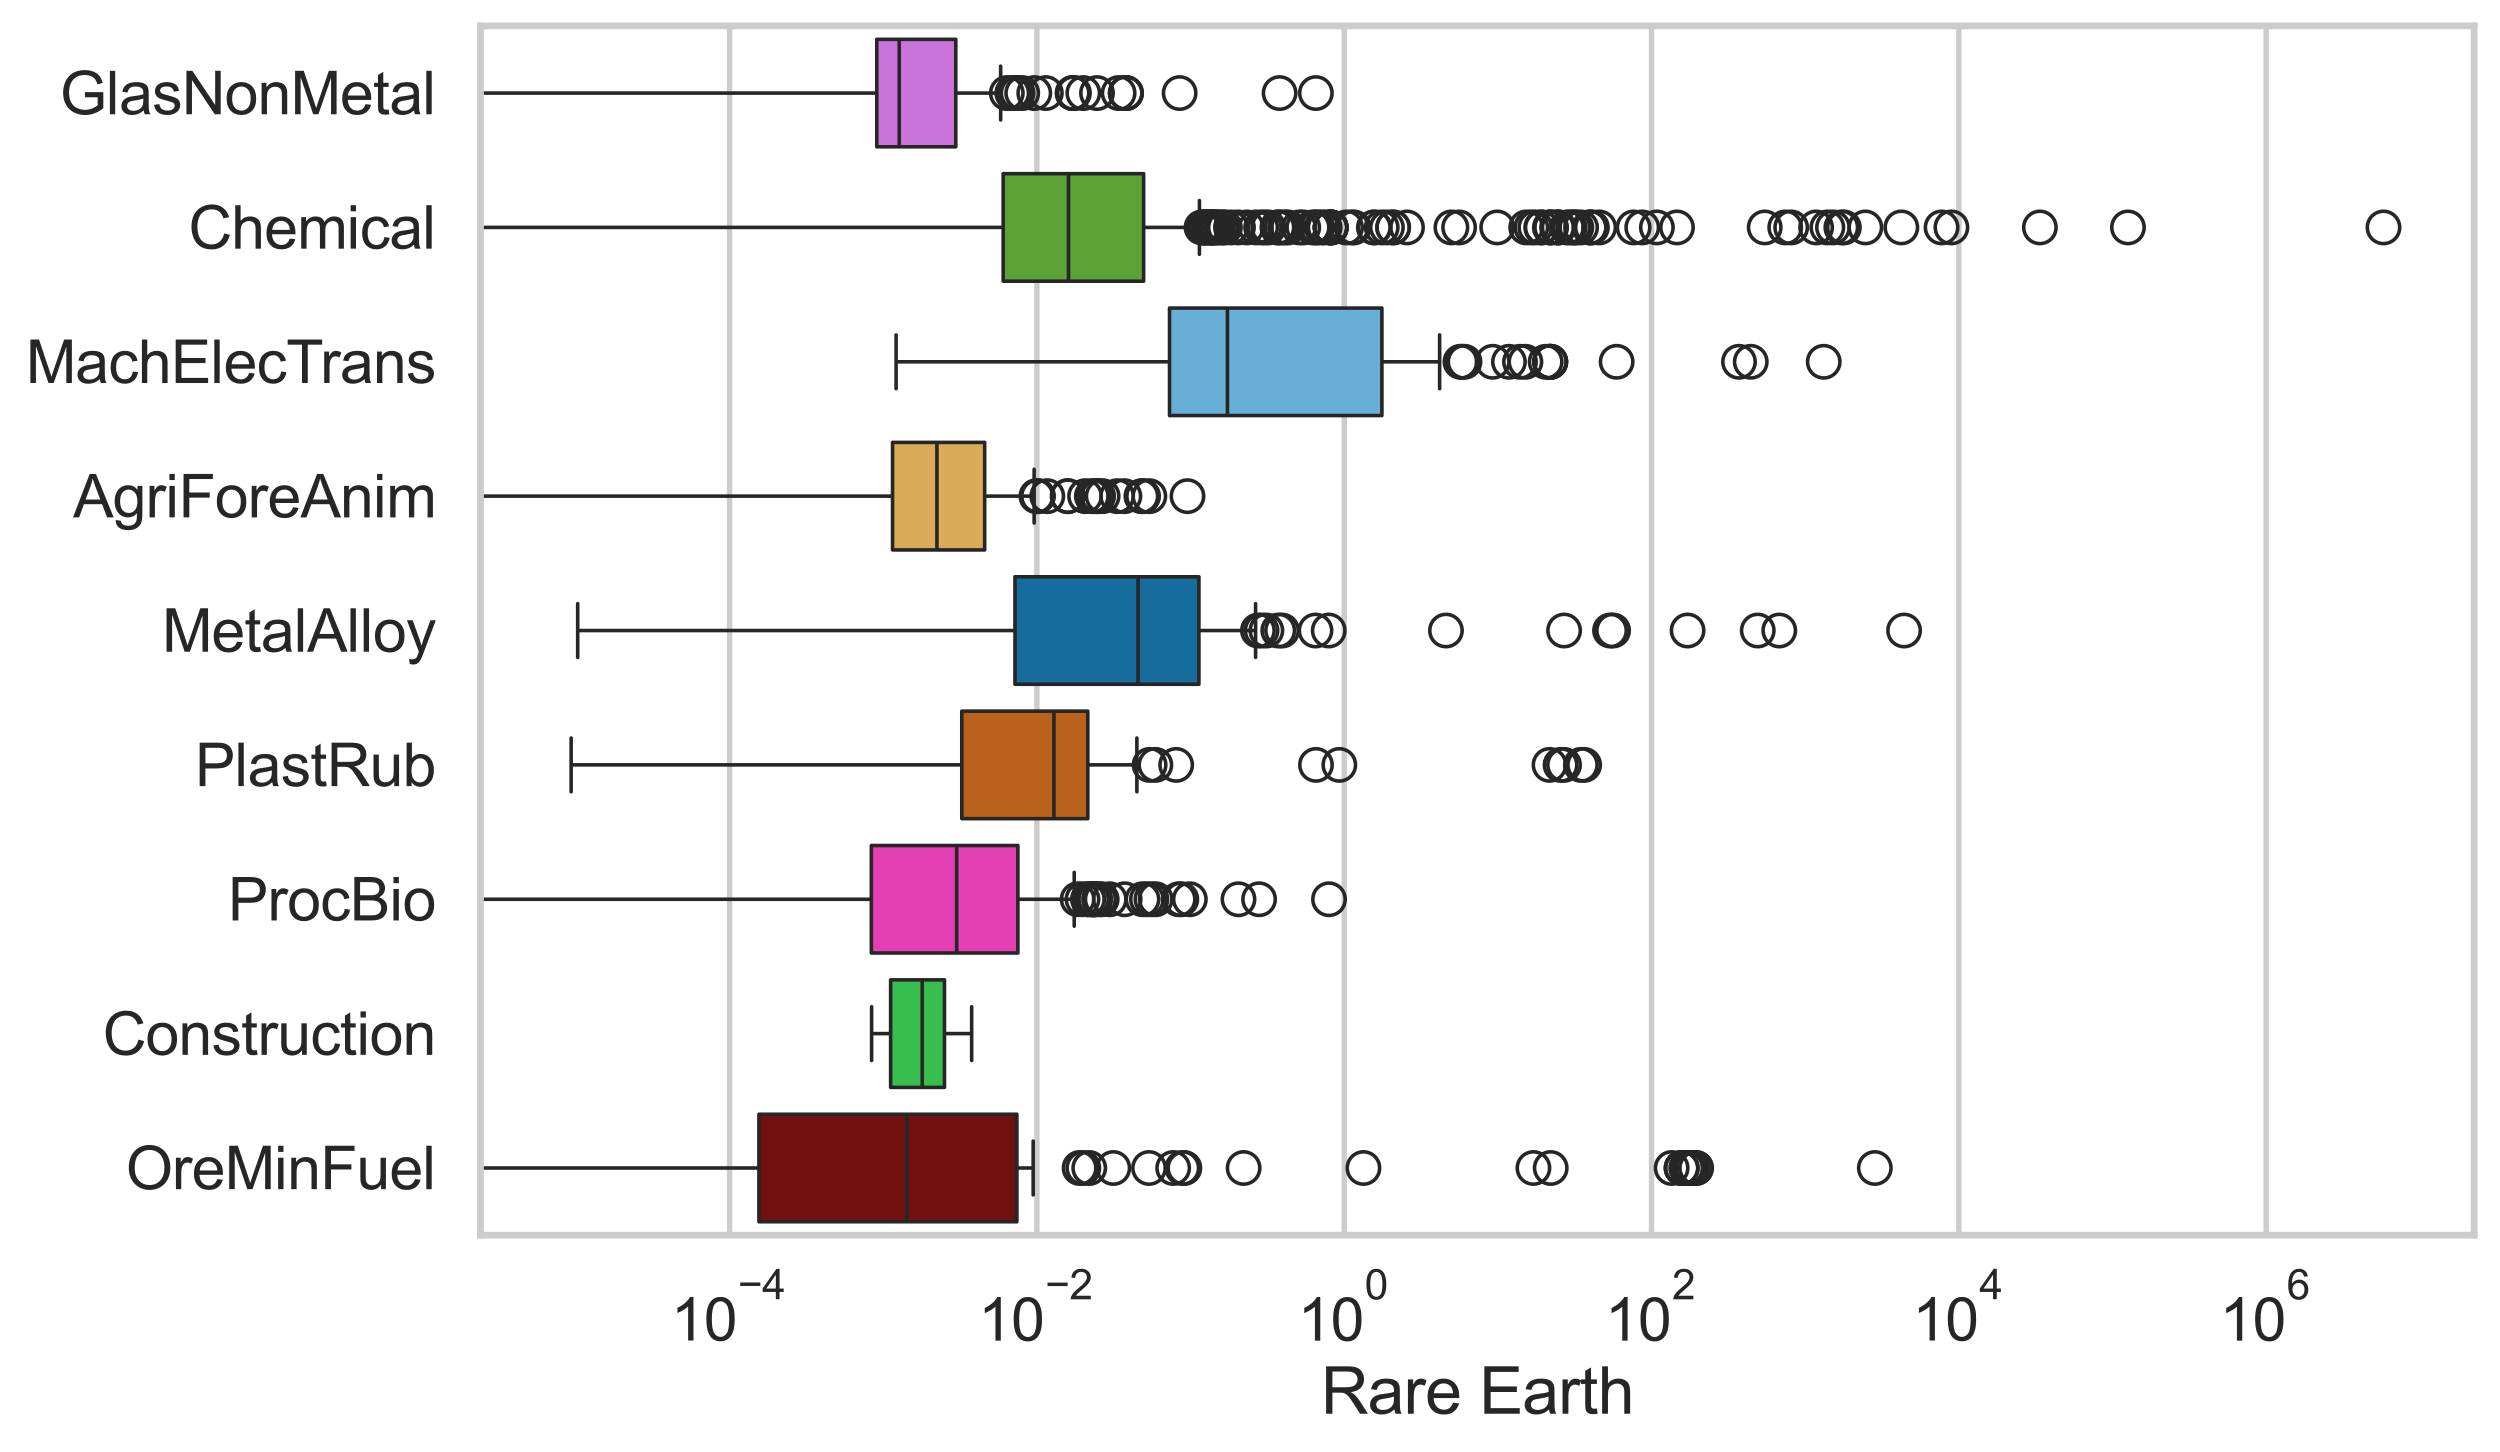 <?xml version="1.0" encoding="utf-8" standalone="no"?>
<!DOCTYPE svg PUBLIC "-//W3C//DTD SVG 1.1//EN"
  "http://www.w3.org/Graphics/SVG/1.1/DTD/svg11.dtd">
<svg xmlns:xlink="http://www.w3.org/1999/xlink" width="695.577pt" height="404.121pt" viewBox="0 0 695.577 404.121" xmlns="http://www.w3.org/2000/svg" version="1.1">
 <defs>
  <style type="text/css">*{stroke-linejoin: round; stroke-linecap: butt}</style>
 </defs>
 <g id="figure_1">
  <g id="patch_1">
   <path d="M 0 404.121 
L 695.577 404.121 
L 695.577 0 
L 0 0 
z
" style="fill: #ffffff"/>
  </g>
  <g id="axes_1">
   <g id="patch_2">
    <path d="M 133.697 343.665 
L 688.377 343.665 
L 688.377 7.2 
L 133.697 7.2 
z
" style="fill: #ffffff"/>
   </g>
   <g id="matplotlib.axis_1">
    <g id="xtick_1">
     <g id="line2d_1">
      <path d="M 202.985 343.665 
L 202.985 7.2 
" clip-path="url(#pc09174d8c3)" style="fill: none; stroke: #cccccc; stroke-width: 1.5; stroke-linecap: round"/>
     </g>
     <g id="text_1">
      <!-- $\mathdefault{10^{-4}}$ -->
      <g style="fill: #262626" transform="translate(186.65 373.015) scale(0.165 -0.165)">
       <defs>
        <path id="ArialMT-31" d="M 2384 0 
L 1822 0 
L 1822 3584 
Q 1619 3391 1289 3197 
Q 959 3003 697 2906 
L 697 3450 
Q 1169 3672 1522 3987 
Q 1875 4303 2022 4600 
L 2384 4600 
L 2384 0 
z
" transform="scale(0.016)"/>
        <path id="ArialMT-30" d="M 266 2259 
Q 266 3072 433 3567 
Q 600 4063 929 4331 
Q 1259 4600 1759 4600 
Q 2128 4600 2406 4451 
Q 2684 4303 2865 4023 
Q 3047 3744 3150 3342 
Q 3253 2941 3253 2259 
Q 3253 1453 3087 958 
Q 2922 463 2592 192 
Q 2263 -78 1759 -78 
Q 1097 -78 719 397 
Q 266 969 266 2259 
z
M 844 2259 
Q 844 1131 1108 757 
Q 1372 384 1759 384 
Q 2147 384 2411 759 
Q 2675 1134 2675 2259 
Q 2675 3391 2411 3762 
Q 2147 4134 1753 4134 
Q 1366 4134 1134 3806 
Q 844 3388 844 2259 
z
" transform="scale(0.016)"/>
        <path id="ArialMT-2212" d="M 3381 1997 
L 356 1997 
L 356 2522 
L 3381 2522 
L 3381 1997 
z
" transform="scale(0.016)"/>
        <path id="ArialMT-34" d="M 2069 0 
L 2069 1097 
L 81 1097 
L 81 1613 
L 2172 4581 
L 2631 4581 
L 2631 1613 
L 3250 1613 
L 3250 1097 
L 2631 1097 
L 2631 0 
L 2069 0 
z
M 2069 1613 
L 2069 3678 
L 634 1613 
L 2069 1613 
z
" transform="scale(0.016)"/>
       </defs>
       <use xlink:href="#ArialMT-31" transform="translate(0 0.202)"/>
       <use xlink:href="#ArialMT-30" transform="translate(55.615 0.202)"/>
       <use xlink:href="#ArialMT-2212" transform="translate(112.973 69.895) scale(0.7)"/>
       <use xlink:href="#ArialMT-34" transform="translate(153.852 69.895) scale(0.7)"/>
      </g>
     </g>
    </g>
    <g id="xtick_2">
     <g id="line2d_2">
      <path d="M 288.492 343.665 
L 288.492 7.2 
" clip-path="url(#pc09174d8c3)" style="fill: none; stroke: #cccccc; stroke-width: 1.5; stroke-linecap: round"/>
     </g>
     <g id="text_2">
      <!-- $\mathdefault{10^{-2}}$ -->
      <g style="fill: #262626" transform="translate(272.157 373.18) scale(0.165 -0.165)">
       <defs>
        <path id="ArialMT-32" d="M 3222 541 
L 3222 0 
L 194 0 
Q 188 203 259 391 
Q 375 700 629 1000 
Q 884 1300 1366 1694 
Q 2113 2306 2375 2664 
Q 2638 3022 2638 3341 
Q 2638 3675 2398 3904 
Q 2159 4134 1775 4134 
Q 1369 4134 1125 3890 
Q 881 3647 878 3216 
L 300 3275 
Q 359 3922 746 4261 
Q 1134 4600 1788 4600 
Q 2447 4600 2831 4234 
Q 3216 3869 3216 3328 
Q 3216 3053 3103 2787 
Q 2991 2522 2730 2228 
Q 2469 1934 1863 1422 
Q 1356 997 1212 845 
Q 1069 694 975 541 
L 3222 541 
z
" transform="scale(0.016)"/>
       </defs>
       <use xlink:href="#ArialMT-31" transform="translate(0 0.994)"/>
       <use xlink:href="#ArialMT-30" transform="translate(55.615 0.994)"/>
       <use xlink:href="#ArialMT-2212" transform="translate(112.973 70.688) scale(0.7)"/>
       <use xlink:href="#ArialMT-32" transform="translate(153.852 70.688) scale(0.7)"/>
      </g>
     </g>
    </g>
    <g id="xtick_3">
     <g id="line2d_3">
      <path d="M 373.999 343.665 
L 373.999 7.2 
" clip-path="url(#pc09174d8c3)" style="fill: none; stroke: #cccccc; stroke-width: 1.5; stroke-linecap: round"/>
     </g>
     <g id="text_3">
      <!-- $\mathdefault{10^{0}}$ -->
      <g style="fill: #262626" transform="translate(361.046 373.18) scale(0.165 -0.165)">
       <use xlink:href="#ArialMT-31" transform="translate(0 0.994)"/>
       <use xlink:href="#ArialMT-30" transform="translate(55.615 0.994)"/>
       <use xlink:href="#ArialMT-30" transform="translate(112.973 70.688) scale(0.7)"/>
      </g>
     </g>
    </g>
    <g id="xtick_4">
     <g id="line2d_4">
      <path d="M 459.506 343.665 
L 459.506 7.2 
" clip-path="url(#pc09174d8c3)" style="fill: none; stroke: #cccccc; stroke-width: 1.5; stroke-linecap: round"/>
     </g>
     <g id="text_4">
      <!-- $\mathdefault{10^{2}}$ -->
      <g style="fill: #262626" transform="translate(446.554 373.18) scale(0.165 -0.165)">
       <use xlink:href="#ArialMT-31" transform="translate(0 0.994)"/>
       <use xlink:href="#ArialMT-30" transform="translate(55.615 0.994)"/>
       <use xlink:href="#ArialMT-32" transform="translate(112.973 70.688) scale(0.7)"/>
      </g>
     </g>
    </g>
    <g id="xtick_5">
     <g id="line2d_5">
      <path d="M 545.013 343.665 
L 545.013 7.2 
" clip-path="url(#pc09174d8c3)" style="fill: none; stroke: #cccccc; stroke-width: 1.5; stroke-linecap: round"/>
     </g>
     <g id="text_5">
      <!-- $\mathdefault{10^{4}}$ -->
      <g style="fill: #262626" transform="translate(532.061 373.015) scale(0.165 -0.165)">
       <use xlink:href="#ArialMT-31" transform="translate(0 0.202)"/>
       <use xlink:href="#ArialMT-30" transform="translate(55.615 0.202)"/>
       <use xlink:href="#ArialMT-34" transform="translate(112.973 69.895) scale(0.7)"/>
      </g>
     </g>
    </g>
    <g id="xtick_6">
     <g id="line2d_6">
      <path d="M 630.52 343.665 
L 630.52 7.2 
" clip-path="url(#pc09174d8c3)" style="fill: none; stroke: #cccccc; stroke-width: 1.5; stroke-linecap: round"/>
     </g>
     <g id="text_6">
      <!-- $\mathdefault{10^{6}}$ -->
      <g style="fill: #262626" transform="translate(617.568 373.18) scale(0.165 -0.165)">
       <defs>
        <path id="ArialMT-36" d="M 3184 3459 
L 2625 3416 
Q 2550 3747 2413 3897 
Q 2184 4138 1850 4138 
Q 1581 4138 1378 3988 
Q 1113 3794 959 3422 
Q 806 3050 800 2363 
Q 1003 2672 1297 2822 
Q 1591 2972 1913 2972 
Q 2475 2972 2870 2558 
Q 3266 2144 3266 1488 
Q 3266 1056 3080 686 
Q 2894 316 2569 119 
Q 2244 -78 1831 -78 
Q 1128 -78 684 439 
Q 241 956 241 2144 
Q 241 3472 731 4075 
Q 1159 4600 1884 4600 
Q 2425 4600 2770 4297 
Q 3116 3994 3184 3459 
z
M 888 1484 
Q 888 1194 1011 928 
Q 1134 663 1356 523 
Q 1578 384 1822 384 
Q 2178 384 2434 671 
Q 2691 959 2691 1453 
Q 2691 1928 2437 2201 
Q 2184 2475 1800 2475 
Q 1419 2475 1153 2201 
Q 888 1928 888 1484 
z
" transform="scale(0.016)"/>
       </defs>
       <use xlink:href="#ArialMT-31" transform="translate(0 0.994)"/>
       <use xlink:href="#ArialMT-30" transform="translate(55.615 0.994)"/>
       <use xlink:href="#ArialMT-36" transform="translate(112.973 70.688) scale(0.7)"/>
      </g>
     </g>
    </g>
    <g id="text_7">
     <!-- Rare Earth -->
     <g style="fill: #262626" transform="translate(367.521 393.344) scale(0.18 -0.18)">
      <defs>
       <path id="ArialMT-52" d="M 503 0 
L 503 4581 
L 2534 4581 
Q 3147 4581 3465 4457 
Q 3784 4334 3975 4021 
Q 4166 3709 4166 3331 
Q 4166 2844 3850 2509 
Q 3534 2175 2875 2084 
Q 3116 1969 3241 1856 
Q 3506 1613 3744 1247 
L 4541 0 
L 3778 0 
L 3172 953 
Q 2906 1366 2734 1584 
Q 2563 1803 2427 1890 
Q 2291 1978 2150 2013 
Q 2047 2034 1813 2034 
L 1109 2034 
L 1109 0 
L 503 0 
z
M 1109 2559 
L 2413 2559 
Q 2828 2559 3062 2645 
Q 3297 2731 3419 2920 
Q 3541 3109 3541 3331 
Q 3541 3656 3305 3865 
Q 3069 4075 2559 4075 
L 1109 4075 
L 1109 2559 
z
" transform="scale(0.016)"/>
       <path id="ArialMT-61" d="M 2588 409 
Q 2275 144 1986 34 
Q 1697 -75 1366 -75 
Q 819 -75 525 192 
Q 231 459 231 875 
Q 231 1119 342 1320 
Q 453 1522 633 1644 
Q 813 1766 1038 1828 
Q 1203 1872 1538 1913 
Q 2219 1994 2541 2106 
Q 2544 2222 2544 2253 
Q 2544 2597 2384 2738 
Q 2169 2928 1744 2928 
Q 1347 2928 1158 2789 
Q 969 2650 878 2297 
L 328 2372 
Q 403 2725 575 2942 
Q 747 3159 1072 3276 
Q 1397 3394 1825 3394 
Q 2250 3394 2515 3294 
Q 2781 3194 2906 3042 
Q 3031 2891 3081 2659 
Q 3109 2516 3109 2141 
L 3109 1391 
Q 3109 606 3145 398 
Q 3181 191 3288 0 
L 2700 0 
Q 2613 175 2588 409 
z
M 2541 1666 
Q 2234 1541 1622 1453 
Q 1275 1403 1131 1340 
Q 988 1278 909 1158 
Q 831 1038 831 891 
Q 831 666 1001 516 
Q 1172 366 1500 366 
Q 1825 366 2078 508 
Q 2331 650 2450 897 
Q 2541 1088 2541 1459 
L 2541 1666 
z
" transform="scale(0.016)"/>
       <path id="ArialMT-72" d="M 416 0 
L 416 3319 
L 922 3319 
L 922 2816 
Q 1116 3169 1280 3281 
Q 1444 3394 1641 3394 
Q 1925 3394 2219 3213 
L 2025 2691 
Q 1819 2813 1613 2813 
Q 1428 2813 1281 2702 
Q 1134 2591 1072 2394 
Q 978 2094 978 1738 
L 978 0 
L 416 0 
z
" transform="scale(0.016)"/>
       <path id="ArialMT-65" d="M 2694 1069 
L 3275 997 
Q 3138 488 2766 206 
Q 2394 -75 1816 -75 
Q 1088 -75 661 373 
Q 234 822 234 1631 
Q 234 2469 665 2931 
Q 1097 3394 1784 3394 
Q 2450 3394 2872 2941 
Q 3294 2488 3294 1666 
Q 3294 1616 3291 1516 
L 816 1516 
Q 847 969 1125 678 
Q 1403 388 1819 388 
Q 2128 388 2347 550 
Q 2566 713 2694 1069 
z
M 847 1978 
L 2700 1978 
Q 2663 2397 2488 2606 
Q 2219 2931 1791 2931 
Q 1403 2931 1139 2672 
Q 875 2413 847 1978 
z
" transform="scale(0.016)"/>
       <path id="ArialMT-20" transform="scale(0.016)"/>
       <path id="ArialMT-45" d="M 506 0 
L 506 4581 
L 3819 4581 
L 3819 4041 
L 1113 4041 
L 1113 2638 
L 3647 2638 
L 3647 2100 
L 1113 2100 
L 1113 541 
L 3925 541 
L 3925 0 
L 506 0 
z
" transform="scale(0.016)"/>
       <path id="ArialMT-74" d="M 1650 503 
L 1731 6 
Q 1494 -44 1306 -44 
Q 1000 -44 831 53 
Q 663 150 594 308 
Q 525 466 525 972 
L 525 2881 
L 113 2881 
L 113 3319 
L 525 3319 
L 525 4141 
L 1084 4478 
L 1084 3319 
L 1650 3319 
L 1650 2881 
L 1084 2881 
L 1084 941 
Q 1084 700 1114 631 
Q 1144 563 1211 522 
Q 1278 481 1403 481 
Q 1497 481 1650 503 
z
" transform="scale(0.016)"/>
       <path id="ArialMT-68" d="M 422 0 
L 422 4581 
L 984 4581 
L 984 2938 
Q 1378 3394 1978 3394 
Q 2347 3394 2619 3248 
Q 2891 3103 3008 2847 
Q 3125 2591 3125 2103 
L 3125 0 
L 2563 0 
L 2563 2103 
Q 2563 2525 2380 2717 
Q 2197 2909 1863 2909 
Q 1613 2909 1392 2779 
Q 1172 2650 1078 2428 
Q 984 2206 984 1816 
L 984 0 
L 422 0 
z
" transform="scale(0.016)"/>
      </defs>
      <use xlink:href="#ArialMT-52"/>
      <use xlink:href="#ArialMT-61" transform="translate(72.217 0)"/>
      <use xlink:href="#ArialMT-72" transform="translate(127.832 0)"/>
      <use xlink:href="#ArialMT-65" transform="translate(161.133 0)"/>
      <use xlink:href="#ArialMT-20" transform="translate(216.748 0)"/>
      <use xlink:href="#ArialMT-45" transform="translate(244.531 0)"/>
      <use xlink:href="#ArialMT-61" transform="translate(311.23 0)"/>
      <use xlink:href="#ArialMT-72" transform="translate(366.846 0)"/>
      <use xlink:href="#ArialMT-74" transform="translate(400.146 0)"/>
      <use xlink:href="#ArialMT-68" transform="translate(427.93 0)"/>
     </g>
    </g>
   </g>
   <g id="matplotlib.axis_2">
    <g id="ytick_1">
     <g id="text_8">
      <!-- GlasNonMetal -->
      <g style="fill: #262626" transform="translate(16.659 31.798) scale(0.165 -0.165)">
       <defs>
        <path id="ArialMT-47" d="M 2638 1797 
L 2638 2334 
L 4578 2338 
L 4578 638 
Q 4131 281 3656 101 
Q 3181 -78 2681 -78 
Q 2006 -78 1454 211 
Q 903 500 622 1047 
Q 341 1594 341 2269 
Q 341 2938 620 3517 
Q 900 4097 1425 4378 
Q 1950 4659 2634 4659 
Q 3131 4659 3532 4498 
Q 3934 4338 4162 4050 
Q 4391 3763 4509 3300 
L 3963 3150 
Q 3859 3500 3706 3700 
Q 3553 3900 3268 4020 
Q 2984 4141 2638 4141 
Q 2222 4141 1919 4014 
Q 1616 3888 1430 3681 
Q 1244 3475 1141 3228 
Q 966 2803 966 2306 
Q 966 1694 1177 1281 
Q 1388 869 1791 669 
Q 2194 469 2647 469 
Q 3041 469 3416 620 
Q 3791 772 3984 944 
L 3984 1797 
L 2638 1797 
z
" transform="scale(0.016)"/>
        <path id="ArialMT-6c" d="M 409 0 
L 409 4581 
L 972 4581 
L 972 0 
L 409 0 
z
" transform="scale(0.016)"/>
        <path id="ArialMT-73" d="M 197 991 
L 753 1078 
Q 800 744 1014 566 
Q 1228 388 1613 388 
Q 2000 388 2187 545 
Q 2375 703 2375 916 
Q 2375 1106 2209 1216 
Q 2094 1291 1634 1406 
Q 1016 1563 777 1677 
Q 538 1791 414 1992 
Q 291 2194 291 2438 
Q 291 2659 392 2848 
Q 494 3038 669 3163 
Q 800 3259 1026 3326 
Q 1253 3394 1513 3394 
Q 1903 3394 2198 3281 
Q 2494 3169 2634 2976 
Q 2775 2784 2828 2463 
L 2278 2388 
Q 2241 2644 2061 2787 
Q 1881 2931 1553 2931 
Q 1166 2931 1000 2803 
Q 834 2675 834 2503 
Q 834 2394 903 2306 
Q 972 2216 1119 2156 
Q 1203 2125 1616 2013 
Q 2213 1853 2448 1751 
Q 2684 1650 2818 1456 
Q 2953 1263 2953 975 
Q 2953 694 2789 445 
Q 2625 197 2315 61 
Q 2006 -75 1616 -75 
Q 969 -75 630 194 
Q 291 463 197 991 
z
" transform="scale(0.016)"/>
        <path id="ArialMT-4e" d="M 488 0 
L 488 4581 
L 1109 4581 
L 3516 984 
L 3516 4581 
L 4097 4581 
L 4097 0 
L 3475 0 
L 1069 3600 
L 1069 0 
L 488 0 
z
" transform="scale(0.016)"/>
        <path id="ArialMT-6f" d="M 213 1659 
Q 213 2581 725 3025 
Q 1153 3394 1769 3394 
Q 2453 3394 2887 2945 
Q 3322 2497 3322 1706 
Q 3322 1066 3130 698 
Q 2938 331 2570 128 
Q 2203 -75 1769 -75 
Q 1072 -75 642 372 
Q 213 819 213 1659 
z
M 791 1659 
Q 791 1022 1069 705 
Q 1347 388 1769 388 
Q 2188 388 2466 706 
Q 2744 1025 2744 1678 
Q 2744 2294 2464 2611 
Q 2184 2928 1769 2928 
Q 1347 2928 1069 2612 
Q 791 2297 791 1659 
z
" transform="scale(0.016)"/>
        <path id="ArialMT-6e" d="M 422 0 
L 422 3319 
L 928 3319 
L 928 2847 
Q 1294 3394 1984 3394 
Q 2284 3394 2536 3286 
Q 2788 3178 2913 3003 
Q 3038 2828 3088 2588 
Q 3119 2431 3119 2041 
L 3119 0 
L 2556 0 
L 2556 2019 
Q 2556 2363 2490 2533 
Q 2425 2703 2258 2804 
Q 2091 2906 1866 2906 
Q 1506 2906 1245 2678 
Q 984 2450 984 1813 
L 984 0 
L 422 0 
z
" transform="scale(0.016)"/>
        <path id="ArialMT-4d" d="M 475 0 
L 475 4581 
L 1388 4581 
L 2472 1338 
Q 2622 884 2691 659 
Q 2769 909 2934 1394 
L 4031 4581 
L 4847 4581 
L 4847 0 
L 4263 0 
L 4263 3834 
L 2931 0 
L 2384 0 
L 1059 3900 
L 1059 0 
L 475 0 
z
" transform="scale(0.016)"/>
       </defs>
       <use xlink:href="#ArialMT-47"/>
       <use xlink:href="#ArialMT-6c" transform="translate(77.783 0)"/>
       <use xlink:href="#ArialMT-61" transform="translate(100 0)"/>
       <use xlink:href="#ArialMT-73" transform="translate(155.615 0)"/>
       <use xlink:href="#ArialMT-4e" transform="translate(205.615 0)"/>
       <use xlink:href="#ArialMT-6f" transform="translate(277.832 0)"/>
       <use xlink:href="#ArialMT-6e" transform="translate(333.447 0)"/>
       <use xlink:href="#ArialMT-4d" transform="translate(389.062 0)"/>
       <use xlink:href="#ArialMT-65" transform="translate(472.363 0)"/>
       <use xlink:href="#ArialMT-74" transform="translate(527.979 0)"/>
       <use xlink:href="#ArialMT-61" transform="translate(555.762 0)"/>
       <use xlink:href="#ArialMT-6c" transform="translate(611.377 0)"/>
      </g>
     </g>
    </g>
    <g id="ytick_2">
     <g id="text_9">
      <!-- Chemical -->
      <g style="fill: #262626" transform="translate(52.428 69.183) scale(0.165 -0.165)">
       <defs>
        <path id="ArialMT-43" d="M 3763 1606 
L 4369 1453 
Q 4178 706 3683 314 
Q 3188 -78 2472 -78 
Q 1731 -78 1267 223 
Q 803 525 561 1097 
Q 319 1669 319 2325 
Q 319 3041 592 3573 
Q 866 4106 1370 4382 
Q 1875 4659 2481 4659 
Q 3169 4659 3637 4309 
Q 4106 3959 4291 3325 
L 3694 3184 
Q 3534 3684 3231 3912 
Q 2928 4141 2469 4141 
Q 1941 4141 1586 3887 
Q 1231 3634 1087 3207 
Q 944 2781 944 2328 
Q 944 1744 1114 1308 
Q 1284 872 1643 656 
Q 2003 441 2422 441 
Q 2931 441 3284 734 
Q 3638 1028 3763 1606 
z
" transform="scale(0.016)"/>
        <path id="ArialMT-6d" d="M 422 0 
L 422 3319 
L 925 3319 
L 925 2853 
Q 1081 3097 1340 3245 
Q 1600 3394 1931 3394 
Q 2300 3394 2536 3241 
Q 2772 3088 2869 2813 
Q 3263 3394 3894 3394 
Q 4388 3394 4653 3120 
Q 4919 2847 4919 2278 
L 4919 0 
L 4359 0 
L 4359 2091 
Q 4359 2428 4304 2576 
Q 4250 2725 4106 2815 
Q 3963 2906 3769 2906 
Q 3419 2906 3187 2673 
Q 2956 2441 2956 1928 
L 2956 0 
L 2394 0 
L 2394 2156 
Q 2394 2531 2256 2718 
Q 2119 2906 1806 2906 
Q 1569 2906 1367 2781 
Q 1166 2656 1075 2415 
Q 984 2175 984 1722 
L 984 0 
L 422 0 
z
" transform="scale(0.016)"/>
        <path id="ArialMT-69" d="M 425 3934 
L 425 4581 
L 988 4581 
L 988 3934 
L 425 3934 
z
M 425 0 
L 425 3319 
L 988 3319 
L 988 0 
L 425 0 
z
" transform="scale(0.016)"/>
        <path id="ArialMT-63" d="M 2588 1216 
L 3141 1144 
Q 3050 572 2676 248 
Q 2303 -75 1759 -75 
Q 1078 -75 664 370 
Q 250 816 250 1647 
Q 250 2184 428 2587 
Q 606 2991 970 3192 
Q 1334 3394 1763 3394 
Q 2303 3394 2647 3120 
Q 2991 2847 3088 2344 
L 2541 2259 
Q 2463 2594 2264 2762 
Q 2066 2931 1784 2931 
Q 1359 2931 1093 2626 
Q 828 2322 828 1663 
Q 828 994 1084 691 
Q 1341 388 1753 388 
Q 2084 388 2306 591 
Q 2528 794 2588 1216 
z
" transform="scale(0.016)"/>
       </defs>
       <use xlink:href="#ArialMT-43"/>
       <use xlink:href="#ArialMT-68" transform="translate(72.217 0)"/>
       <use xlink:href="#ArialMT-65" transform="translate(127.832 0)"/>
       <use xlink:href="#ArialMT-6d" transform="translate(183.447 0)"/>
       <use xlink:href="#ArialMT-69" transform="translate(266.748 0)"/>
       <use xlink:href="#ArialMT-63" transform="translate(288.965 0)"/>
       <use xlink:href="#ArialMT-61" transform="translate(338.965 0)"/>
       <use xlink:href="#ArialMT-6c" transform="translate(394.58 0)"/>
      </g>
     </g>
    </g>
    <g id="ytick_3">
     <g id="text_10">
      <!-- MachElecTrans -->
      <g style="fill: #262626" transform="translate(7.2 106.568) scale(0.165 -0.165)">
       <defs>
        <path id="ArialMT-54" d="M 1659 0 
L 1659 4041 
L 150 4041 
L 150 4581 
L 3781 4581 
L 3781 4041 
L 2266 4041 
L 2266 0 
L 1659 0 
z
" transform="scale(0.016)"/>
       </defs>
       <use xlink:href="#ArialMT-4d"/>
       <use xlink:href="#ArialMT-61" transform="translate(83.301 0)"/>
       <use xlink:href="#ArialMT-63" transform="translate(138.916 0)"/>
       <use xlink:href="#ArialMT-68" transform="translate(188.916 0)"/>
       <use xlink:href="#ArialMT-45" transform="translate(244.531 0)"/>
       <use xlink:href="#ArialMT-6c" transform="translate(311.23 0)"/>
       <use xlink:href="#ArialMT-65" transform="translate(333.447 0)"/>
       <use xlink:href="#ArialMT-63" transform="translate(389.062 0)"/>
       <use xlink:href="#ArialMT-54" transform="translate(439.062 0)"/>
       <use xlink:href="#ArialMT-72" transform="translate(496.396 0)"/>
       <use xlink:href="#ArialMT-61" transform="translate(529.697 0)"/>
       <use xlink:href="#ArialMT-6e" transform="translate(585.312 0)"/>
       <use xlink:href="#ArialMT-73" transform="translate(640.928 0)"/>
      </g>
     </g>
    </g>
    <g id="ytick_4">
     <g id="text_11">
      <!-- AgriForeAnim -->
      <g style="fill: #262626" transform="translate(20.341 143.953) scale(0.165 -0.165)">
       <defs>
        <path id="ArialMT-41" d="M -9 0 
L 1750 4581 
L 2403 4581 
L 4278 0 
L 3588 0 
L 3053 1388 
L 1138 1388 
L 634 0 
L -9 0 
z
M 1313 1881 
L 2866 1881 
L 2388 3150 
Q 2169 3728 2063 4100 
Q 1975 3659 1816 3225 
L 1313 1881 
z
" transform="scale(0.016)"/>
        <path id="ArialMT-67" d="M 319 -275 
L 866 -356 
Q 900 -609 1056 -725 
Q 1266 -881 1628 -881 
Q 2019 -881 2231 -725 
Q 2444 -569 2519 -288 
Q 2563 -116 2559 434 
Q 2191 0 1641 0 
Q 956 0 581 494 
Q 206 988 206 1678 
Q 206 2153 378 2554 
Q 550 2956 876 3175 
Q 1203 3394 1644 3394 
Q 2231 3394 2613 2919 
L 2613 3319 
L 3131 3319 
L 3131 450 
Q 3131 -325 2973 -648 
Q 2816 -972 2473 -1159 
Q 2131 -1347 1631 -1347 
Q 1038 -1347 672 -1080 
Q 306 -813 319 -275 
z
M 784 1719 
Q 784 1066 1043 766 
Q 1303 466 1694 466 
Q 2081 466 2343 764 
Q 2606 1063 2606 1700 
Q 2606 2309 2336 2618 
Q 2066 2928 1684 2928 
Q 1309 2928 1046 2623 
Q 784 2319 784 1719 
z
" transform="scale(0.016)"/>
        <path id="ArialMT-46" d="M 525 0 
L 525 4581 
L 3616 4581 
L 3616 4041 
L 1131 4041 
L 1131 2622 
L 3281 2622 
L 3281 2081 
L 1131 2081 
L 1131 0 
L 525 0 
z
" transform="scale(0.016)"/>
       </defs>
       <use xlink:href="#ArialMT-41"/>
       <use xlink:href="#ArialMT-67" transform="translate(66.699 0)"/>
       <use xlink:href="#ArialMT-72" transform="translate(122.314 0)"/>
       <use xlink:href="#ArialMT-69" transform="translate(155.615 0)"/>
       <use xlink:href="#ArialMT-46" transform="translate(177.832 0)"/>
       <use xlink:href="#ArialMT-6f" transform="translate(238.916 0)"/>
       <use xlink:href="#ArialMT-72" transform="translate(294.531 0)"/>
       <use xlink:href="#ArialMT-65" transform="translate(327.832 0)"/>
       <use xlink:href="#ArialMT-41" transform="translate(383.447 0)"/>
       <use xlink:href="#ArialMT-6e" transform="translate(450.146 0)"/>
       <use xlink:href="#ArialMT-69" transform="translate(505.762 0)"/>
       <use xlink:href="#ArialMT-6d" transform="translate(527.979 0)"/>
      </g>
     </g>
    </g>
    <g id="ytick_5">
     <g id="text_12">
      <!-- MetalAlloy -->
      <g style="fill: #262626" transform="translate(45.088 181.337) scale(0.165 -0.165)">
       <defs>
        <path id="ArialMT-79" d="M 397 -1278 
L 334 -750 
Q 519 -800 656 -800 
Q 844 -800 956 -737 
Q 1069 -675 1141 -563 
Q 1194 -478 1313 -144 
Q 1328 -97 1363 -6 
L 103 3319 
L 709 3319 
L 1400 1397 
Q 1534 1031 1641 628 
Q 1738 1016 1872 1384 
L 2581 3319 
L 3144 3319 
L 1881 -56 
Q 1678 -603 1566 -809 
Q 1416 -1088 1222 -1217 
Q 1028 -1347 759 -1347 
Q 597 -1347 397 -1278 
z
" transform="scale(0.016)"/>
       </defs>
       <use xlink:href="#ArialMT-4d"/>
       <use xlink:href="#ArialMT-65" transform="translate(83.301 0)"/>
       <use xlink:href="#ArialMT-74" transform="translate(138.916 0)"/>
       <use xlink:href="#ArialMT-61" transform="translate(166.699 0)"/>
       <use xlink:href="#ArialMT-6c" transform="translate(222.314 0)"/>
       <use xlink:href="#ArialMT-41" transform="translate(244.531 0)"/>
       <use xlink:href="#ArialMT-6c" transform="translate(311.23 0)"/>
       <use xlink:href="#ArialMT-6c" transform="translate(333.447 0)"/>
       <use xlink:href="#ArialMT-6f" transform="translate(355.664 0)"/>
       <use xlink:href="#ArialMT-79" transform="translate(411.279 0)"/>
      </g>
     </g>
    </g>
    <g id="ytick_6">
     <g id="text_13">
      <!-- PlastRub -->
      <g style="fill: #262626" transform="translate(54.248 218.722) scale(0.165 -0.165)">
       <defs>
        <path id="ArialMT-50" d="M 494 0 
L 494 4581 
L 2222 4581 
Q 2678 4581 2919 4538 
Q 3256 4481 3484 4323 
Q 3713 4166 3852 3881 
Q 3991 3597 3991 3256 
Q 3991 2672 3619 2267 
Q 3247 1863 2275 1863 
L 1100 1863 
L 1100 0 
L 494 0 
z
M 1100 2403 
L 2284 2403 
Q 2872 2403 3119 2622 
Q 3366 2841 3366 3238 
Q 3366 3525 3220 3729 
Q 3075 3934 2838 4000 
Q 2684 4041 2272 4041 
L 1100 4041 
L 1100 2403 
z
" transform="scale(0.016)"/>
        <path id="ArialMT-75" d="M 2597 0 
L 2597 488 
Q 2209 -75 1544 -75 
Q 1250 -75 995 37 
Q 741 150 617 320 
Q 494 491 444 738 
Q 409 903 409 1263 
L 409 3319 
L 972 3319 
L 972 1478 
Q 972 1038 1006 884 
Q 1059 663 1231 536 
Q 1403 409 1656 409 
Q 1909 409 2131 539 
Q 2353 669 2445 892 
Q 2538 1116 2538 1541 
L 2538 3319 
L 3100 3319 
L 3100 0 
L 2597 0 
z
" transform="scale(0.016)"/>
        <path id="ArialMT-62" d="M 941 0 
L 419 0 
L 419 4581 
L 981 4581 
L 981 2947 
Q 1338 3394 1891 3394 
Q 2197 3394 2470 3270 
Q 2744 3147 2920 2923 
Q 3097 2700 3197 2384 
Q 3297 2069 3297 1709 
Q 3297 856 2875 390 
Q 2453 -75 1863 -75 
Q 1275 -75 941 416 
L 941 0 
z
M 934 1684 
Q 934 1088 1097 822 
Q 1363 388 1816 388 
Q 2184 388 2453 708 
Q 2722 1028 2722 1663 
Q 2722 2313 2464 2622 
Q 2206 2931 1841 2931 
Q 1472 2931 1203 2611 
Q 934 2291 934 1684 
z
" transform="scale(0.016)"/>
       </defs>
       <use xlink:href="#ArialMT-50"/>
       <use xlink:href="#ArialMT-6c" transform="translate(66.699 0)"/>
       <use xlink:href="#ArialMT-61" transform="translate(88.916 0)"/>
       <use xlink:href="#ArialMT-73" transform="translate(144.531 0)"/>
       <use xlink:href="#ArialMT-74" transform="translate(194.531 0)"/>
       <use xlink:href="#ArialMT-52" transform="translate(222.314 0)"/>
       <use xlink:href="#ArialMT-75" transform="translate(294.531 0)"/>
       <use xlink:href="#ArialMT-62" transform="translate(350.146 0)"/>
      </g>
     </g>
    </g>
    <g id="ytick_7">
     <g id="text_14">
      <!-- ProcBio -->
      <g style="fill: #262626" transform="translate(63.424 256.107) scale(0.165 -0.165)">
       <defs>
        <path id="ArialMT-42" d="M 469 0 
L 469 4581 
L 2188 4581 
Q 2713 4581 3030 4442 
Q 3347 4303 3526 4014 
Q 3706 3725 3706 3409 
Q 3706 3116 3547 2856 
Q 3388 2597 3066 2438 
Q 3481 2316 3704 2022 
Q 3928 1728 3928 1328 
Q 3928 1006 3792 729 
Q 3656 453 3456 303 
Q 3256 153 2954 76 
Q 2653 0 2216 0 
L 469 0 
z
M 1075 2656 
L 2066 2656 
Q 2469 2656 2644 2709 
Q 2875 2778 2992 2937 
Q 3109 3097 3109 3338 
Q 3109 3566 3000 3739 
Q 2891 3913 2687 3977 
Q 2484 4041 1991 4041 
L 1075 4041 
L 1075 2656 
z
M 1075 541 
L 2216 541 
Q 2509 541 2628 563 
Q 2838 600 2978 687 
Q 3119 775 3209 942 
Q 3300 1109 3300 1328 
Q 3300 1584 3169 1773 
Q 3038 1963 2805 2039 
Q 2572 2116 2134 2116 
L 1075 2116 
L 1075 541 
z
" transform="scale(0.016)"/>
       </defs>
       <use xlink:href="#ArialMT-50"/>
       <use xlink:href="#ArialMT-72" transform="translate(66.699 0)"/>
       <use xlink:href="#ArialMT-6f" transform="translate(100 0)"/>
       <use xlink:href="#ArialMT-63" transform="translate(155.615 0)"/>
       <use xlink:href="#ArialMT-42" transform="translate(205.615 0)"/>
       <use xlink:href="#ArialMT-69" transform="translate(272.314 0)"/>
       <use xlink:href="#ArialMT-6f" transform="translate(294.531 0)"/>
      </g>
     </g>
    </g>
    <g id="ytick_8">
     <g id="text_15">
      <!-- Construction -->
      <g style="fill: #262626" transform="translate(28.575 293.492) scale(0.165 -0.165)">
       <use xlink:href="#ArialMT-43"/>
       <use xlink:href="#ArialMT-6f" transform="translate(72.217 0)"/>
       <use xlink:href="#ArialMT-6e" transform="translate(127.832 0)"/>
       <use xlink:href="#ArialMT-73" transform="translate(183.447 0)"/>
       <use xlink:href="#ArialMT-74" transform="translate(233.447 0)"/>
       <use xlink:href="#ArialMT-72" transform="translate(261.23 0)"/>
       <use xlink:href="#ArialMT-75" transform="translate(294.531 0)"/>
       <use xlink:href="#ArialMT-63" transform="translate(350.146 0)"/>
       <use xlink:href="#ArialMT-74" transform="translate(400.146 0)"/>
       <use xlink:href="#ArialMT-69" transform="translate(427.93 0)"/>
       <use xlink:href="#ArialMT-6f" transform="translate(450.146 0)"/>
       <use xlink:href="#ArialMT-6e" transform="translate(505.762 0)"/>
      </g>
     </g>
    </g>
    <g id="ytick_9">
     <g id="text_16">
      <!-- OreMinFuel -->
      <g style="fill: #262626" transform="translate(35.013 330.877) scale(0.165 -0.165)">
       <defs>
        <path id="ArialMT-4f" d="M 309 2231 
Q 309 3372 921 4017 
Q 1534 4663 2503 4663 
Q 3138 4663 3647 4359 
Q 4156 4056 4423 3514 
Q 4691 2972 4691 2284 
Q 4691 1588 4409 1038 
Q 4128 488 3612 205 
Q 3097 -78 2500 -78 
Q 1853 -78 1343 234 
Q 834 547 571 1087 
Q 309 1628 309 2231 
z
M 934 2222 
Q 934 1394 1379 917 
Q 1825 441 2497 441 
Q 3181 441 3623 922 
Q 4066 1403 4066 2288 
Q 4066 2847 3877 3264 
Q 3688 3681 3323 3911 
Q 2959 4141 2506 4141 
Q 1863 4141 1398 3698 
Q 934 3256 934 2222 
z
" transform="scale(0.016)"/>
       </defs>
       <use xlink:href="#ArialMT-4f"/>
       <use xlink:href="#ArialMT-72" transform="translate(77.783 0)"/>
       <use xlink:href="#ArialMT-65" transform="translate(111.084 0)"/>
       <use xlink:href="#ArialMT-4d" transform="translate(166.699 0)"/>
       <use xlink:href="#ArialMT-69" transform="translate(250 0)"/>
       <use xlink:href="#ArialMT-6e" transform="translate(272.217 0)"/>
       <use xlink:href="#ArialMT-46" transform="translate(327.832 0)"/>
       <use xlink:href="#ArialMT-75" transform="translate(388.916 0)"/>
       <use xlink:href="#ArialMT-65" transform="translate(444.531 0)"/>
       <use xlink:href="#ArialMT-6c" transform="translate(500.146 0)"/>
      </g>
     </g>
    </g>
   </g>
   <g id="patch_3">
    <path d="M 243.949 10.938 
L 243.949 40.846 
L 265.926 40.846 
L 265.926 10.938 
L 243.949 10.938 
z
" clip-path="url(#pc09174d8c3)" style="fill: #ca74db; stroke: #262626; stroke-linejoin: miter"/>
   </g>
   <g id="line2d_7">
    <path d="M 243.949 25.892 
L -1 25.892 
" clip-path="url(#pc09174d8c3)" style="fill: none; stroke: #262626"/>
   </g>
   <g id="line2d_8">
    <path d="M 265.926 25.892 
L 278.415 25.892 
" clip-path="url(#pc09174d8c3)" style="fill: none; stroke: #262626"/>
   </g>
   <g id="line2d_9">
    <path clip-path="url(#pc09174d8c3)" style="fill: none; stroke: #262626; stroke-linecap: round"/>
   </g>
   <g id="line2d_10">
    <path d="M 278.415 18.415 
L 278.415 33.369 
" clip-path="url(#pc09174d8c3)" style="fill: none; stroke: #262626; stroke-linecap: round"/>
   </g>
   <g id="line2d_11">
    <defs>
     <path id="ma52ec2c250" d="M 0 4.5 
C 1.193 4.5 2.338 4.026 3.182 3.182 
C 4.026 2.338 4.5 1.193 4.5 0 
C 4.5 -1.193 4.026 -2.338 3.182 -3.182 
C 2.338 -4.026 1.193 -4.5 0 -4.5 
C -1.193 -4.5 -2.338 -4.026 -3.182 -3.182 
C -4.026 -2.338 -4.5 -1.193 -4.5 0 
C -4.5 1.193 -4.026 2.338 -3.182 3.182 
C -2.338 4.026 -1.193 4.5 0 4.5 
z
" style="stroke: #262626"/>
    </defs>
    <g clip-path="url(#pc09174d8c3)">
     <use xlink:href="#ma52ec2c250" x="301.413" y="25.892" style="fill-opacity: 0; stroke: #262626"/>
     <use xlink:href="#ma52ec2c250" x="328.211" y="25.892" style="fill-opacity: 0; stroke: #262626"/>
     <use xlink:href="#ma52ec2c250" x="283.122" y="25.892" style="fill-opacity: 0; stroke: #262626"/>
     <use xlink:href="#ma52ec2c250" x="282.219" y="25.892" style="fill-opacity: 0; stroke: #262626"/>
     <use xlink:href="#ma52ec2c250" x="356.024" y="25.892" style="fill-opacity: 0; stroke: #262626"/>
     <use xlink:href="#ma52ec2c250" x="290.981" y="25.892" style="fill-opacity: 0; stroke: #262626"/>
     <use xlink:href="#ma52ec2c250" x="298.43" y="25.892" style="fill-opacity: 0; stroke: #262626"/>
     <use xlink:href="#ma52ec2c250" x="281.652" y="25.892" style="fill-opacity: 0; stroke: #262626"/>
     <use xlink:href="#ma52ec2c250" x="280.125" y="25.892" style="fill-opacity: 0; stroke: #262626"/>
     <use xlink:href="#ma52ec2c250" x="298.807" y="25.892" style="fill-opacity: 0; stroke: #262626"/>
     <use xlink:href="#ma52ec2c250" x="298.508" y="25.892" style="fill-opacity: 0; stroke: #262626"/>
     <use xlink:href="#ma52ec2c250" x="305.22" y="25.892" style="fill-opacity: 0; stroke: #262626"/>
     <use xlink:href="#ma52ec2c250" x="313.238" y="25.892" style="fill-opacity: 0; stroke: #262626"/>
     <use xlink:href="#ma52ec2c250" x="311.234" y="25.892" style="fill-opacity: 0; stroke: #262626"/>
     <use xlink:href="#ma52ec2c250" x="313.314" y="25.892" style="fill-opacity: 0; stroke: #262626"/>
     <use xlink:href="#ma52ec2c250" x="284.407" y="25.892" style="fill-opacity: 0; stroke: #262626"/>
     <use xlink:href="#ma52ec2c250" x="366.116" y="25.892" style="fill-opacity: 0; stroke: #262626"/>
     <use xlink:href="#ma52ec2c250" x="313.203" y="25.892" style="fill-opacity: 0; stroke: #262626"/>
     <use xlink:href="#ma52ec2c250" x="287.766" y="25.892" style="fill-opacity: 0; stroke: #262626"/>
    </g>
   </g>
   <g id="patch_4">
    <path d="M 279.116 48.323 
L 279.116 78.231 
L 318.198 78.231 
L 318.198 48.323 
L 279.116 48.323 
z
" clip-path="url(#pc09174d8c3)" style="fill: #5ca236; stroke: #262626; stroke-linejoin: miter"/>
   </g>
   <g id="line2d_12">
    <path d="M 279.116 63.277 
L -1 63.277 
" clip-path="url(#pc09174d8c3)" style="fill: none; stroke: #262626"/>
   </g>
   <g id="line2d_13">
    <path d="M 318.198 63.277 
L 333.719 63.277 
" clip-path="url(#pc09174d8c3)" style="fill: none; stroke: #262626"/>
   </g>
   <g id="line2d_14">
    <path clip-path="url(#pc09174d8c3)" style="fill: none; stroke: #262626; stroke-linecap: round"/>
   </g>
   <g id="line2d_15">
    <path d="M 333.719 55.8 
L 333.719 70.754 
" clip-path="url(#pc09174d8c3)" style="fill: none; stroke: #262626; stroke-linecap: round"/>
   </g>
   <g id="line2d_16">
    <g clip-path="url(#pc09174d8c3)">
     <use xlink:href="#ma52ec2c250" x="456.924" y="63.277" style="fill-opacity: 0; stroke: #262626"/>
     <use xlink:href="#ma52ec2c250" x="387.61" y="63.277" style="fill-opacity: 0; stroke: #262626"/>
     <use xlink:href="#ma52ec2c250" x="334.806" y="63.277" style="fill-opacity: 0; stroke: #262626"/>
     <use xlink:href="#ma52ec2c250" x="376.113" y="63.277" style="fill-opacity: 0; stroke: #262626"/>
     <use xlink:href="#ma52ec2c250" x="436.729" y="63.277" style="fill-opacity: 0; stroke: #262626"/>
     <use xlink:href="#ma52ec2c250" x="337.653" y="63.277" style="fill-opacity: 0; stroke: #262626"/>
     <use xlink:href="#ma52ec2c250" x="433.611" y="63.277" style="fill-opacity: 0; stroke: #262626"/>
     <use xlink:href="#ma52ec2c250" x="352.906" y="63.277" style="fill-opacity: 0; stroke: #262626"/>
     <use xlink:href="#ma52ec2c250" x="338.624" y="63.277" style="fill-opacity: 0; stroke: #262626"/>
     <use xlink:href="#ma52ec2c250" x="346.872" y="63.277" style="fill-opacity: 0; stroke: #262626"/>
     <use xlink:href="#ma52ec2c250" x="442.34" y="63.277" style="fill-opacity: 0; stroke: #262626"/>
     <use xlink:href="#ma52ec2c250" x="424.646" y="63.277" style="fill-opacity: 0; stroke: #262626"/>
     <use xlink:href="#ma52ec2c250" x="376.669" y="63.277" style="fill-opacity: 0; stroke: #262626"/>
     <use xlink:href="#ma52ec2c250" x="368.553" y="63.277" style="fill-opacity: 0; stroke: #262626"/>
     <use xlink:href="#ma52ec2c250" x="403.828" y="63.277" style="fill-opacity: 0; stroke: #262626"/>
     <use xlink:href="#ma52ec2c250" x="454.512" y="63.277" style="fill-opacity: 0; stroke: #262626"/>
     <use xlink:href="#ma52ec2c250" x="334.312" y="63.277" style="fill-opacity: 0; stroke: #262626"/>
     <use xlink:href="#ma52ec2c250" x="367.704" y="63.277" style="fill-opacity: 0; stroke: #262626"/>
     <use xlink:href="#ma52ec2c250" x="542.946" y="63.277" style="fill-opacity: 0; stroke: #262626"/>
     <use xlink:href="#ma52ec2c250" x="508.431" y="63.277" style="fill-opacity: 0; stroke: #262626"/>
     <use xlink:href="#ma52ec2c250" x="336.764" y="63.277" style="fill-opacity: 0; stroke: #262626"/>
     <use xlink:href="#ma52ec2c250" x="340.382" y="63.277" style="fill-opacity: 0; stroke: #262626"/>
     <use xlink:href="#ma52ec2c250" x="358.344" y="63.277" style="fill-opacity: 0; stroke: #262626"/>
     <use xlink:href="#ma52ec2c250" x="337.687" y="63.277" style="fill-opacity: 0; stroke: #262626"/>
     <use xlink:href="#ma52ec2c250" x="370.245" y="63.277" style="fill-opacity: 0; stroke: #262626"/>
     <use xlink:href="#ma52ec2c250" x="567.561" y="63.277" style="fill-opacity: 0; stroke: #262626"/>
     <use xlink:href="#ma52ec2c250" x="370.18" y="63.277" style="fill-opacity: 0; stroke: #262626"/>
     <use xlink:href="#ma52ec2c250" x="529.015" y="63.277" style="fill-opacity: 0; stroke: #262626"/>
     <use xlink:href="#ma52ec2c250" x="370.245" y="63.277" style="fill-opacity: 0; stroke: #262626"/>
     <use xlink:href="#ma52ec2c250" x="496.705" y="63.277" style="fill-opacity: 0; stroke: #262626"/>
     <use xlink:href="#ma52ec2c250" x="438.586" y="63.277" style="fill-opacity: 0; stroke: #262626"/>
     <use xlink:href="#ma52ec2c250" x="338.802" y="63.277" style="fill-opacity: 0; stroke: #262626"/>
     <use xlink:href="#ma52ec2c250" x="431.219" y="63.277" style="fill-opacity: 0; stroke: #262626"/>
     <use xlink:href="#ma52ec2c250" x="361.46" y="63.277" style="fill-opacity: 0; stroke: #262626"/>
     <use xlink:href="#ma52ec2c250" x="350.891" y="63.277" style="fill-opacity: 0; stroke: #262626"/>
     <use xlink:href="#ma52ec2c250" x="438.038" y="63.277" style="fill-opacity: 0; stroke: #262626"/>
     <use xlink:href="#ma52ec2c250" x="435.988" y="63.277" style="fill-opacity: 0; stroke: #262626"/>
     <use xlink:href="#ma52ec2c250" x="335.199" y="63.277" style="fill-opacity: 0; stroke: #262626"/>
     <use xlink:href="#ma52ec2c250" x="509.99" y="63.277" style="fill-opacity: 0; stroke: #262626"/>
     <use xlink:href="#ma52ec2c250" x="391.469" y="63.277" style="fill-opacity: 0; stroke: #262626"/>
     <use xlink:href="#ma52ec2c250" x="540.203" y="63.277" style="fill-opacity: 0; stroke: #262626"/>
     <use xlink:href="#ma52ec2c250" x="366.081" y="63.277" style="fill-opacity: 0; stroke: #262626"/>
     <use xlink:href="#ma52ec2c250" x="505.299" y="63.277" style="fill-opacity: 0; stroke: #262626"/>
     <use xlink:href="#ma52ec2c250" x="356.563" y="63.277" style="fill-opacity: 0; stroke: #262626"/>
     <use xlink:href="#ma52ec2c250" x="405.971" y="63.277" style="fill-opacity: 0; stroke: #262626"/>
     <use xlink:href="#ma52ec2c250" x="335.252" y="63.277" style="fill-opacity: 0; stroke: #262626"/>
     <use xlink:href="#ma52ec2c250" x="385.887" y="63.277" style="fill-opacity: 0; stroke: #262626"/>
     <use xlink:href="#ma52ec2c250" x="512.32" y="63.277" style="fill-opacity: 0; stroke: #262626"/>
     <use xlink:href="#ma52ec2c250" x="336.928" y="63.277" style="fill-opacity: 0; stroke: #262626"/>
     <use xlink:href="#ma52ec2c250" x="365.22" y="63.277" style="fill-opacity: 0; stroke: #262626"/>
     <use xlink:href="#ma52ec2c250" x="344.439" y="63.277" style="fill-opacity: 0; stroke: #262626"/>
     <use xlink:href="#ma52ec2c250" x="370.245" y="63.277" style="fill-opacity: 0; stroke: #262626"/>
     <use xlink:href="#ma52ec2c250" x="355.666" y="63.277" style="fill-opacity: 0; stroke: #262626"/>
     <use xlink:href="#ma52ec2c250" x="387.607" y="63.277" style="fill-opacity: 0; stroke: #262626"/>
     <use xlink:href="#ma52ec2c250" x="518.994" y="63.277" style="fill-opacity: 0; stroke: #262626"/>
     <use xlink:href="#ma52ec2c250" x="466.588" y="63.277" style="fill-opacity: 0; stroke: #262626"/>
     <use xlink:href="#ma52ec2c250" x="431.559" y="63.277" style="fill-opacity: 0; stroke: #262626"/>
     <use xlink:href="#ma52ec2c250" x="444.943" y="63.277" style="fill-opacity: 0; stroke: #262626"/>
     <use xlink:href="#ma52ec2c250" x="349.38" y="63.277" style="fill-opacity: 0; stroke: #262626"/>
     <use xlink:href="#ma52ec2c250" x="431.4" y="63.277" style="fill-opacity: 0; stroke: #262626"/>
     <use xlink:href="#ma52ec2c250" x="382.25" y="63.277" style="fill-opacity: 0; stroke: #262626"/>
     <use xlink:href="#ma52ec2c250" x="336.284" y="63.277" style="fill-opacity: 0; stroke: #262626"/>
     <use xlink:href="#ma52ec2c250" x="426.068" y="63.277" style="fill-opacity: 0; stroke: #262626"/>
     <use xlink:href="#ma52ec2c250" x="337.418" y="63.277" style="fill-opacity: 0; stroke: #262626"/>
     <use xlink:href="#ma52ec2c250" x="342.5" y="63.277" style="fill-opacity: 0; stroke: #262626"/>
     <use xlink:href="#ma52ec2c250" x="362.601" y="63.277" style="fill-opacity: 0; stroke: #262626"/>
     <use xlink:href="#ma52ec2c250" x="336.785" y="63.277" style="fill-opacity: 0; stroke: #262626"/>
     <use xlink:href="#ma52ec2c250" x="384.43" y="63.277" style="fill-opacity: 0; stroke: #262626"/>
     <use xlink:href="#ma52ec2c250" x="370.245" y="63.277" style="fill-opacity: 0; stroke: #262626"/>
     <use xlink:href="#ma52ec2c250" x="592.067" y="63.277" style="fill-opacity: 0; stroke: #262626"/>
     <use xlink:href="#ma52ec2c250" x="433.61" y="63.277" style="fill-opacity: 0; stroke: #262626"/>
     <use xlink:href="#ma52ec2c250" x="428.958" y="63.277" style="fill-opacity: 0; stroke: #262626"/>
     <use xlink:href="#ma52ec2c250" x="382.421" y="63.277" style="fill-opacity: 0; stroke: #262626"/>
     <use xlink:href="#ma52ec2c250" x="427.168" y="63.277" style="fill-opacity: 0; stroke: #262626"/>
     <use xlink:href="#ma52ec2c250" x="442.304" y="63.277" style="fill-opacity: 0; stroke: #262626"/>
     <use xlink:href="#ma52ec2c250" x="340.798" y="63.277" style="fill-opacity: 0; stroke: #262626"/>
     <use xlink:href="#ma52ec2c250" x="335.511" y="63.277" style="fill-opacity: 0; stroke: #262626"/>
     <use xlink:href="#ma52ec2c250" x="351.898" y="63.277" style="fill-opacity: 0; stroke: #262626"/>
     <use xlink:href="#ma52ec2c250" x="663.164" y="63.277" style="fill-opacity: 0; stroke: #262626"/>
     <use xlink:href="#ma52ec2c250" x="439.903" y="63.277" style="fill-opacity: 0; stroke: #262626"/>
     <use xlink:href="#ma52ec2c250" x="442.908" y="63.277" style="fill-opacity: 0; stroke: #262626"/>
     <use xlink:href="#ma52ec2c250" x="366.504" y="63.277" style="fill-opacity: 0; stroke: #262626"/>
     <use xlink:href="#ma52ec2c250" x="498.361" y="63.277" style="fill-opacity: 0; stroke: #262626"/>
     <use xlink:href="#ma52ec2c250" x="416.566" y="63.277" style="fill-opacity: 0; stroke: #262626"/>
     <use xlink:href="#ma52ec2c250" x="460.997" y="63.277" style="fill-opacity: 0; stroke: #262626"/>
     <use xlink:href="#ma52ec2c250" x="490.997" y="63.277" style="fill-opacity: 0; stroke: #262626"/>
     <use xlink:href="#ma52ec2c250" x="374.509" y="63.277" style="fill-opacity: 0; stroke: #262626"/>
     <use xlink:href="#ma52ec2c250" x="339.693" y="63.277" style="fill-opacity: 0; stroke: #262626"/>
     <use xlink:href="#ma52ec2c250" x="428.815" y="63.277" style="fill-opacity: 0; stroke: #262626"/>
     <use xlink:href="#ma52ec2c250" x="357.551" y="63.277" style="fill-opacity: 0; stroke: #262626"/>
     <use xlink:href="#ma52ec2c250" x="437.77" y="63.277" style="fill-opacity: 0; stroke: #262626"/>
     <use xlink:href="#ma52ec2c250" x="513.02" y="63.277" style="fill-opacity: 0; stroke: #262626"/>
     <use xlink:href="#ma52ec2c250" x="433.244" y="63.277" style="fill-opacity: 0; stroke: #262626"/>
     <use xlink:href="#ma52ec2c250" x="355.422" y="63.277" style="fill-opacity: 0; stroke: #262626"/>
    </g>
   </g>
   <g id="patch_5">
    <path d="M 325.395 85.708 
L 325.395 115.616 
L 384.488 115.616 
L 384.488 85.708 
L 325.395 85.708 
z
" clip-path="url(#pc09174d8c3)" style="fill: #68afd7; stroke: #262626; stroke-linejoin: miter"/>
   </g>
   <g id="line2d_17">
    <path d="M 325.395 100.662 
L 249.321 100.662 
" clip-path="url(#pc09174d8c3)" style="fill: none; stroke: #262626"/>
   </g>
   <g id="line2d_18">
    <path d="M 384.488 100.662 
L 400.548 100.662 
" clip-path="url(#pc09174d8c3)" style="fill: none; stroke: #262626"/>
   </g>
   <g id="line2d_19">
    <path d="M 249.321 93.185 
L 249.321 108.139 
" clip-path="url(#pc09174d8c3)" style="fill: none; stroke: #262626; stroke-linecap: round"/>
   </g>
   <g id="line2d_20">
    <path d="M 400.548 93.185 
L 400.548 108.139 
" clip-path="url(#pc09174d8c3)" style="fill: none; stroke: #262626; stroke-linecap: round"/>
   </g>
   <g id="line2d_21">
    <g clip-path="url(#pc09174d8c3)">
     <use xlink:href="#ma52ec2c250" x="424.418" y="100.662" style="fill-opacity: 0; stroke: #262626"/>
     <use xlink:href="#ma52ec2c250" x="407.469" y="100.662" style="fill-opacity: 0; stroke: #262626"/>
     <use xlink:href="#ma52ec2c250" x="507.419" y="100.662" style="fill-opacity: 0; stroke: #262626"/>
     <use xlink:href="#ma52ec2c250" x="422.91" y="100.662" style="fill-opacity: 0; stroke: #262626"/>
     <use xlink:href="#ma52ec2c250" x="487.111" y="100.662" style="fill-opacity: 0; stroke: #262626"/>
     <use xlink:href="#ma52ec2c250" x="483.844" y="100.662" style="fill-opacity: 0; stroke: #262626"/>
     <use xlink:href="#ma52ec2c250" x="406.351" y="100.662" style="fill-opacity: 0; stroke: #262626"/>
     <use xlink:href="#ma52ec2c250" x="431.325" y="100.662" style="fill-opacity: 0; stroke: #262626"/>
     <use xlink:href="#ma52ec2c250" x="430.054" y="100.662" style="fill-opacity: 0; stroke: #262626"/>
     <use xlink:href="#ma52ec2c250" x="449.8" y="100.662" style="fill-opacity: 0; stroke: #262626"/>
     <use xlink:href="#ma52ec2c250" x="431.325" y="100.662" style="fill-opacity: 0; stroke: #262626"/>
     <use xlink:href="#ma52ec2c250" x="406.743" y="100.662" style="fill-opacity: 0; stroke: #262626"/>
     <use xlink:href="#ma52ec2c250" x="419.835" y="100.662" style="fill-opacity: 0; stroke: #262626"/>
     <use xlink:href="#ma52ec2c250" x="415.315" y="100.662" style="fill-opacity: 0; stroke: #262626"/>
     <use xlink:href="#ma52ec2c250" x="431.245" y="100.662" style="fill-opacity: 0; stroke: #262626"/>
     <use xlink:href="#ma52ec2c250" x="431.366" y="100.662" style="fill-opacity: 0; stroke: #262626"/>
    </g>
   </g>
   <g id="patch_6">
    <path d="M 248.332 123.093 
L 248.332 153.001 
L 273.966 153.001 
L 273.966 123.093 
L 248.332 123.093 
z
" clip-path="url(#pc09174d8c3)" style="fill: #daac58; stroke: #262626; stroke-linejoin: miter"/>
   </g>
   <g id="line2d_22">
    <path d="M 248.332 138.047 
L -1 138.047 
" clip-path="url(#pc09174d8c3)" style="fill: none; stroke: #262626"/>
   </g>
   <g id="line2d_23">
    <path d="M 273.966 138.047 
L 287.729 138.047 
" clip-path="url(#pc09174d8c3)" style="fill: none; stroke: #262626"/>
   </g>
   <g id="line2d_24">
    <path clip-path="url(#pc09174d8c3)" style="fill: none; stroke: #262626; stroke-linecap: round"/>
   </g>
   <g id="line2d_25">
    <path d="M 287.729 130.57 
L 287.729 145.524 
" clip-path="url(#pc09174d8c3)" style="fill: none; stroke: #262626; stroke-linecap: round"/>
   </g>
   <g id="line2d_26">
    <g clip-path="url(#pc09174d8c3)">
     <use xlink:href="#ma52ec2c250" x="297.046" y="138.047" style="fill-opacity: 0; stroke: #262626"/>
     <use xlink:href="#ma52ec2c250" x="288.795" y="138.047" style="fill-opacity: 0; stroke: #262626"/>
     <use xlink:href="#ma52ec2c250" x="304.529" y="138.047" style="fill-opacity: 0; stroke: #262626"/>
     <use xlink:href="#ma52ec2c250" x="312.837" y="138.047" style="fill-opacity: 0; stroke: #262626"/>
     <use xlink:href="#ma52ec2c250" x="306.78" y="138.047" style="fill-opacity: 0; stroke: #262626"/>
     <use xlink:href="#ma52ec2c250" x="301.905" y="138.047" style="fill-opacity: 0; stroke: #262626"/>
     <use xlink:href="#ma52ec2c250" x="318.038" y="138.047" style="fill-opacity: 0; stroke: #262626"/>
     <use xlink:href="#ma52ec2c250" x="330.395" y="138.047" style="fill-opacity: 0; stroke: #262626"/>
     <use xlink:href="#ma52ec2c250" x="305.523" y="138.047" style="fill-opacity: 0; stroke: #262626"/>
     <use xlink:href="#ma52ec2c250" x="303.784" y="138.047" style="fill-opacity: 0; stroke: #262626"/>
     <use xlink:href="#ma52ec2c250" x="305.384" y="138.047" style="fill-opacity: 0; stroke: #262626"/>
     <use xlink:href="#ma52ec2c250" x="310.82" y="138.047" style="fill-opacity: 0; stroke: #262626"/>
     <use xlink:href="#ma52ec2c250" x="291.388" y="138.047" style="fill-opacity: 0; stroke: #262626"/>
     <use xlink:href="#ma52ec2c250" x="288.367" y="138.047" style="fill-opacity: 0; stroke: #262626"/>
     <use xlink:href="#ma52ec2c250" x="319.787" y="138.047" style="fill-opacity: 0; stroke: #262626"/>
     <use xlink:href="#ma52ec2c250" x="288.647" y="138.047" style="fill-opacity: 0; stroke: #262626"/>
     <use xlink:href="#ma52ec2c250" x="297.137" y="138.047" style="fill-opacity: 0; stroke: #262626"/>
     <use xlink:href="#ma52ec2c250" x="317.579" y="138.047" style="fill-opacity: 0; stroke: #262626"/>
    </g>
   </g>
   <g id="patch_7">
    <path d="M 282.397 160.478 
L 282.397 190.386 
L 333.57 190.386 
L 333.57 160.478 
L 282.397 160.478 
z
" clip-path="url(#pc09174d8c3)" style="fill: #166c9c; stroke: #262626; stroke-linejoin: miter"/>
   </g>
   <g id="line2d_27">
    <path d="M 282.397 175.432 
L 160.729 175.432 
" clip-path="url(#pc09174d8c3)" style="fill: none; stroke: #262626"/>
   </g>
   <g id="line2d_28">
    <path d="M 333.57 175.432 
L 349.343 175.432 
" clip-path="url(#pc09174d8c3)" style="fill: none; stroke: #262626"/>
   </g>
   <g id="line2d_29">
    <path d="M 160.729 167.955 
L 160.729 182.909 
" clip-path="url(#pc09174d8c3)" style="fill: none; stroke: #262626; stroke-linecap: round"/>
   </g>
   <g id="line2d_30">
    <path d="M 349.343 167.955 
L 349.343 182.909 
" clip-path="url(#pc09174d8c3)" style="fill: none; stroke: #262626; stroke-linecap: round"/>
   </g>
   <g id="line2d_31">
    <g clip-path="url(#pc09174d8c3)">
     <use xlink:href="#ma52ec2c250" x="402.311" y="175.432" style="fill-opacity: 0; stroke: #262626"/>
     <use xlink:href="#ma52ec2c250" x="366.012" y="175.432" style="fill-opacity: 0; stroke: #262626"/>
     <use xlink:href="#ma52ec2c250" x="447.973" y="175.432" style="fill-opacity: 0; stroke: #262626"/>
     <use xlink:href="#ma52ec2c250" x="469.54" y="175.432" style="fill-opacity: 0; stroke: #262626"/>
     <use xlink:href="#ma52ec2c250" x="350.001" y="175.432" style="fill-opacity: 0; stroke: #262626"/>
     <use xlink:href="#ma52ec2c250" x="356.693" y="175.432" style="fill-opacity: 0; stroke: #262626"/>
     <use xlink:href="#ma52ec2c250" x="355.66" y="175.432" style="fill-opacity: 0; stroke: #262626"/>
     <use xlink:href="#ma52ec2c250" x="352.346" y="175.432" style="fill-opacity: 0; stroke: #262626"/>
     <use xlink:href="#ma52ec2c250" x="351.005" y="175.432" style="fill-opacity: 0; stroke: #262626"/>
     <use xlink:href="#ma52ec2c250" x="489.062" y="175.432" style="fill-opacity: 0; stroke: #262626"/>
     <use xlink:href="#ma52ec2c250" x="369.695" y="175.432" style="fill-opacity: 0; stroke: #262626"/>
     <use xlink:href="#ma52ec2c250" x="529.778" y="175.432" style="fill-opacity: 0; stroke: #262626"/>
     <use xlink:href="#ma52ec2c250" x="495.048" y="175.432" style="fill-opacity: 0; stroke: #262626"/>
     <use xlink:href="#ma52ec2c250" x="448.809" y="175.432" style="fill-opacity: 0; stroke: #262626"/>
     <use xlink:href="#ma52ec2c250" x="435.182" y="175.432" style="fill-opacity: 0; stroke: #262626"/>
    </g>
   </g>
   <g id="patch_8">
    <path d="M 267.596 197.863 
L 267.596 227.771 
L 302.659 227.771 
L 302.659 197.863 
L 267.596 197.863 
z
" clip-path="url(#pc09174d8c3)" style="fill: #ba611b; stroke: #262626; stroke-linejoin: miter"/>
   </g>
   <g id="line2d_32">
    <path d="M 267.596 212.817 
L 158.91 212.817 
" clip-path="url(#pc09174d8c3)" style="fill: none; stroke: #262626"/>
   </g>
   <g id="line2d_33">
    <path d="M 302.659 212.817 
L 316.314 212.817 
" clip-path="url(#pc09174d8c3)" style="fill: none; stroke: #262626"/>
   </g>
   <g id="line2d_34">
    <path d="M 158.91 205.34 
L 158.91 220.294 
" clip-path="url(#pc09174d8c3)" style="fill: none; stroke: #262626; stroke-linecap: round"/>
   </g>
   <g id="line2d_35">
    <path d="M 316.314 205.34 
L 316.314 220.294 
" clip-path="url(#pc09174d8c3)" style="fill: none; stroke: #262626; stroke-linecap: round"/>
   </g>
   <g id="line2d_36">
    <g clip-path="url(#pc09174d8c3)">
     <use xlink:href="#ma52ec2c250" x="439.851" y="212.817" style="fill-opacity: 0; stroke: #262626"/>
     <use xlink:href="#ma52ec2c250" x="434.202" y="212.817" style="fill-opacity: 0; stroke: #262626"/>
     <use xlink:href="#ma52ec2c250" x="372.643" y="212.817" style="fill-opacity: 0; stroke: #262626"/>
     <use xlink:href="#ma52ec2c250" x="366.146" y="212.817" style="fill-opacity: 0; stroke: #262626"/>
     <use xlink:href="#ma52ec2c250" x="440.759" y="212.817" style="fill-opacity: 0; stroke: #262626"/>
     <use xlink:href="#ma52ec2c250" x="321.46" y="212.817" style="fill-opacity: 0; stroke: #262626"/>
     <use xlink:href="#ma52ec2c250" x="327.245" y="212.817" style="fill-opacity: 0; stroke: #262626"/>
     <use xlink:href="#ma52ec2c250" x="431.124" y="212.817" style="fill-opacity: 0; stroke: #262626"/>
     <use xlink:href="#ma52ec2c250" x="319.86" y="212.817" style="fill-opacity: 0; stroke: #262626"/>
     <use xlink:href="#ma52ec2c250" x="435.157" y="212.817" style="fill-opacity: 0; stroke: #262626"/>
    </g>
   </g>
   <g id="patch_9">
    <path d="M 242.436 235.248 
L 242.436 265.156 
L 283.205 265.156 
L 283.205 235.248 
L 242.436 235.248 
z
" clip-path="url(#pc09174d8c3)" style="fill: #e33eb2; stroke: #262626; stroke-linejoin: miter"/>
   </g>
   <g id="line2d_37">
    <path d="M 242.436 250.202 
L -1 250.202 
" clip-path="url(#pc09174d8c3)" style="fill: none; stroke: #262626"/>
   </g>
   <g id="line2d_38">
    <path d="M 283.205 250.202 
L 298.882 250.202 
" clip-path="url(#pc09174d8c3)" style="fill: none; stroke: #262626"/>
   </g>
   <g id="line2d_39">
    <path clip-path="url(#pc09174d8c3)" style="fill: none; stroke: #262626; stroke-linecap: round"/>
   </g>
   <g id="line2d_40">
    <path d="M 298.882 242.725 
L 298.882 257.679 
" clip-path="url(#pc09174d8c3)" style="fill: none; stroke: #262626; stroke-linecap: round"/>
   </g>
   <g id="line2d_41">
    <g clip-path="url(#pc09174d8c3)">
     <use xlink:href="#ma52ec2c250" x="319.113" y="250.202" style="fill-opacity: 0; stroke: #262626"/>
     <use xlink:href="#ma52ec2c250" x="317.882" y="250.202" style="fill-opacity: 0; stroke: #262626"/>
     <use xlink:href="#ma52ec2c250" x="321.552" y="250.202" style="fill-opacity: 0; stroke: #262626"/>
     <use xlink:href="#ma52ec2c250" x="312.915" y="250.202" style="fill-opacity: 0; stroke: #262626"/>
     <use xlink:href="#ma52ec2c250" x="303.932" y="250.202" style="fill-opacity: 0; stroke: #262626"/>
     <use xlink:href="#ma52ec2c250" x="304.717" y="250.202" style="fill-opacity: 0; stroke: #262626"/>
     <use xlink:href="#ma52ec2c250" x="304.508" y="250.202" style="fill-opacity: 0; stroke: #262626"/>
     <use xlink:href="#ma52ec2c250" x="308.764" y="250.202" style="fill-opacity: 0; stroke: #262626"/>
     <use xlink:href="#ma52ec2c250" x="320.365" y="250.202" style="fill-opacity: 0; stroke: #262626"/>
     <use xlink:href="#ma52ec2c250" x="304.006" y="250.202" style="fill-opacity: 0; stroke: #262626"/>
     <use xlink:href="#ma52ec2c250" x="350.315" y="250.202" style="fill-opacity: 0; stroke: #262626"/>
     <use xlink:href="#ma52ec2c250" x="302.758" y="250.202" style="fill-opacity: 0; stroke: #262626"/>
     <use xlink:href="#ma52ec2c250" x="305.793" y="250.202" style="fill-opacity: 0; stroke: #262626"/>
     <use xlink:href="#ma52ec2c250" x="306.518" y="250.202" style="fill-opacity: 0; stroke: #262626"/>
     <use xlink:href="#ma52ec2c250" x="302.755" y="250.202" style="fill-opacity: 0; stroke: #262626"/>
     <use xlink:href="#ma52ec2c250" x="369.773" y="250.202" style="fill-opacity: 0; stroke: #262626"/>
     <use xlink:href="#ma52ec2c250" x="328.681" y="250.202" style="fill-opacity: 0; stroke: #262626"/>
     <use xlink:href="#ma52ec2c250" x="303.876" y="250.202" style="fill-opacity: 0; stroke: #262626"/>
     <use xlink:href="#ma52ec2c250" x="331.051" y="250.202" style="fill-opacity: 0; stroke: #262626"/>
     <use xlink:href="#ma52ec2c250" x="344.588" y="250.202" style="fill-opacity: 0; stroke: #262626"/>
     <use xlink:href="#ma52ec2c250" x="304.444" y="250.202" style="fill-opacity: 0; stroke: #262626"/>
     <use xlink:href="#ma52ec2c250" x="299.839" y="250.202" style="fill-opacity: 0; stroke: #262626"/>
     <use xlink:href="#ma52ec2c250" x="327.932" y="250.202" style="fill-opacity: 0; stroke: #262626"/>
     <use xlink:href="#ma52ec2c250" x="301.185" y="250.202" style="fill-opacity: 0; stroke: #262626"/>
    </g>
   </g>
   <g id="patch_10">
    <path d="M 247.802 272.633 
L 247.802 302.541 
L 262.787 302.541 
L 262.787 272.633 
L 247.802 272.633 
z
" clip-path="url(#pc09174d8c3)" style="fill: #38be4e; stroke: #262626; stroke-linejoin: miter"/>
   </g>
   <g id="line2d_42">
    <path d="M 247.802 287.587 
L 242.504 287.587 
" clip-path="url(#pc09174d8c3)" style="fill: none; stroke: #262626"/>
   </g>
   <g id="line2d_43">
    <path d="M 262.787 287.587 
L 270.344 287.587 
" clip-path="url(#pc09174d8c3)" style="fill: none; stroke: #262626"/>
   </g>
   <g id="line2d_44">
    <path d="M 242.504 280.11 
L 242.504 295.064 
" clip-path="url(#pc09174d8c3)" style="fill: none; stroke: #262626; stroke-linecap: round"/>
   </g>
   <g id="line2d_45">
    <path d="M 270.344 280.11 
L 270.344 295.064 
" clip-path="url(#pc09174d8c3)" style="fill: none; stroke: #262626; stroke-linecap: round"/>
   </g>
   <g id="line2d_46"/>
   <g id="patch_11">
    <path d="M 211.158 310.018 
L 211.158 339.926 
L 282.926 339.926 
L 282.926 310.018 
L 211.158 310.018 
z
" clip-path="url(#pc09174d8c3)" style="fill: #701010; stroke: #262626; stroke-linejoin: miter"/>
   </g>
   <g id="line2d_47">
    <path d="M 211.158 324.972 
L -1 324.972 
" clip-path="url(#pc09174d8c3)" style="fill: none; stroke: #262626"/>
   </g>
   <g id="line2d_48">
    <path d="M 282.926 324.972 
L 287.46 324.972 
" clip-path="url(#pc09174d8c3)" style="fill: none; stroke: #262626"/>
   </g>
   <g id="line2d_49">
    <path clip-path="url(#pc09174d8c3)" style="fill: none; stroke: #262626; stroke-linecap: round"/>
   </g>
   <g id="line2d_50">
    <path d="M 287.46 317.495 
L 287.46 332.449 
" clip-path="url(#pc09174d8c3)" style="fill: none; stroke: #262626; stroke-linecap: round"/>
   </g>
   <g id="line2d_51">
    <g clip-path="url(#pc09174d8c3)">
     <use xlink:href="#ma52ec2c250" x="469.878" y="324.972" style="fill-opacity: 0; stroke: #262626"/>
     <use xlink:href="#ma52ec2c250" x="319.699" y="324.972" style="fill-opacity: 0; stroke: #262626"/>
     <use xlink:href="#ma52ec2c250" x="379.352" y="324.972" style="fill-opacity: 0; stroke: #262626"/>
     <use xlink:href="#ma52ec2c250" x="300.382" y="324.972" style="fill-opacity: 0; stroke: #262626"/>
     <use xlink:href="#ma52ec2c250" x="301.408" y="324.972" style="fill-opacity: 0; stroke: #262626"/>
     <use xlink:href="#ma52ec2c250" x="346.014" y="324.972" style="fill-opacity: 0; stroke: #262626"/>
     <use xlink:href="#ma52ec2c250" x="470.326" y="324.972" style="fill-opacity: 0; stroke: #262626"/>
     <use xlink:href="#ma52ec2c250" x="471.873" y="324.972" style="fill-opacity: 0; stroke: #262626"/>
     <use xlink:href="#ma52ec2c250" x="467.882" y="324.972" style="fill-opacity: 0; stroke: #262626"/>
     <use xlink:href="#ma52ec2c250" x="303.062" y="324.972" style="fill-opacity: 0; stroke: #262626"/>
     <use xlink:href="#ma52ec2c250" x="326.414" y="324.972" style="fill-opacity: 0; stroke: #262626"/>
     <use xlink:href="#ma52ec2c250" x="431.457" y="324.972" style="fill-opacity: 0; stroke: #262626"/>
     <use xlink:href="#ma52ec2c250" x="465.103" y="324.972" style="fill-opacity: 0; stroke: #262626"/>
     <use xlink:href="#ma52ec2c250" x="309.755" y="324.972" style="fill-opacity: 0; stroke: #262626"/>
     <use xlink:href="#ma52ec2c250" x="521.636" y="324.972" style="fill-opacity: 0; stroke: #262626"/>
     <use xlink:href="#ma52ec2c250" x="471.873" y="324.972" style="fill-opacity: 0; stroke: #262626"/>
     <use xlink:href="#ma52ec2c250" x="467.859" y="324.972" style="fill-opacity: 0; stroke: #262626"/>
     <use xlink:href="#ma52ec2c250" x="329.525" y="324.972" style="fill-opacity: 0; stroke: #262626"/>
     <use xlink:href="#ma52ec2c250" x="426.65" y="324.972" style="fill-opacity: 0; stroke: #262626"/>
     <use xlink:href="#ma52ec2c250" x="469.151" y="324.972" style="fill-opacity: 0; stroke: #262626"/>
     <use xlink:href="#ma52ec2c250" x="470.326" y="324.972" style="fill-opacity: 0; stroke: #262626"/>
     <use xlink:href="#ma52ec2c250" x="470.467" y="324.972" style="fill-opacity: 0; stroke: #262626"/>
     <use xlink:href="#ma52ec2c250" x="467.923" y="324.972" style="fill-opacity: 0; stroke: #262626"/>
     <use xlink:href="#ma52ec2c250" x="470.875" y="324.972" style="fill-opacity: 0; stroke: #262626"/>
     <use xlink:href="#ma52ec2c250" x="328.968" y="324.972" style="fill-opacity: 0; stroke: #262626"/>
    </g>
   </g>
   <g id="line2d_52">
    <path d="M 250.194 10.938 
L 250.194 40.846 
" clip-path="url(#pc09174d8c3)" style="fill: none; stroke: #262626"/>
   </g>
   <g id="line2d_53">
    <path d="M 297.287 48.323 
L 297.287 78.231 
" clip-path="url(#pc09174d8c3)" style="fill: none; stroke: #262626"/>
   </g>
   <g id="line2d_54">
    <path d="M 341.512 85.708 
L 341.512 115.616 
" clip-path="url(#pc09174d8c3)" style="fill: none; stroke: #262626"/>
   </g>
   <g id="line2d_55">
    <path d="M 260.681 123.093 
L 260.681 153.001 
" clip-path="url(#pc09174d8c3)" style="fill: none; stroke: #262626"/>
   </g>
   <g id="line2d_56">
    <path d="M 316.642 160.478 
L 316.642 190.386 
" clip-path="url(#pc09174d8c3)" style="fill: none; stroke: #262626"/>
   </g>
   <g id="line2d_57">
    <path d="M 293.231 197.863 
L 293.231 227.771 
" clip-path="url(#pc09174d8c3)" style="fill: none; stroke: #262626"/>
   </g>
   <g id="line2d_58">
    <path d="M 266.176 235.248 
L 266.176 265.156 
" clip-path="url(#pc09174d8c3)" style="fill: none; stroke: #262626"/>
   </g>
   <g id="line2d_59">
    <path d="M 256.589 272.633 
L 256.589 302.541 
" clip-path="url(#pc09174d8c3)" style="fill: none; stroke: #262626"/>
   </g>
   <g id="line2d_60">
    <path d="M 252.264 310.018 
L 252.264 339.926 
" clip-path="url(#pc09174d8c3)" style="fill: none; stroke: #262626"/>
   </g>
   <g id="patch_12">
    <path d="M 133.697 343.665 
L 133.697 7.2 
" style="fill: none; stroke: #cccccc; stroke-width: 1.875; stroke-linejoin: miter; stroke-linecap: square"/>
   </g>
   <g id="patch_13">
    <path d="M 688.377 343.665 
L 688.377 7.2 
" style="fill: none; stroke: #cccccc; stroke-width: 1.875; stroke-linejoin: miter; stroke-linecap: square"/>
   </g>
   <g id="patch_14">
    <path d="M 133.697 343.665 
L 688.377 343.665 
" style="fill: none; stroke: #cccccc; stroke-width: 1.875; stroke-linejoin: miter; stroke-linecap: square"/>
   </g>
   <g id="patch_15">
    <path d="M 133.697 7.2 
L 688.377 7.2 
" style="fill: none; stroke: #cccccc; stroke-width: 1.875; stroke-linejoin: miter; stroke-linecap: square"/>
   </g>
  </g>
 </g>
 <defs>
  <clipPath id="pc09174d8c3">
   <rect x="133.697" y="7.2" width="554.68" height="336.465"/>
  </clipPath>
 </defs>
</svg>
